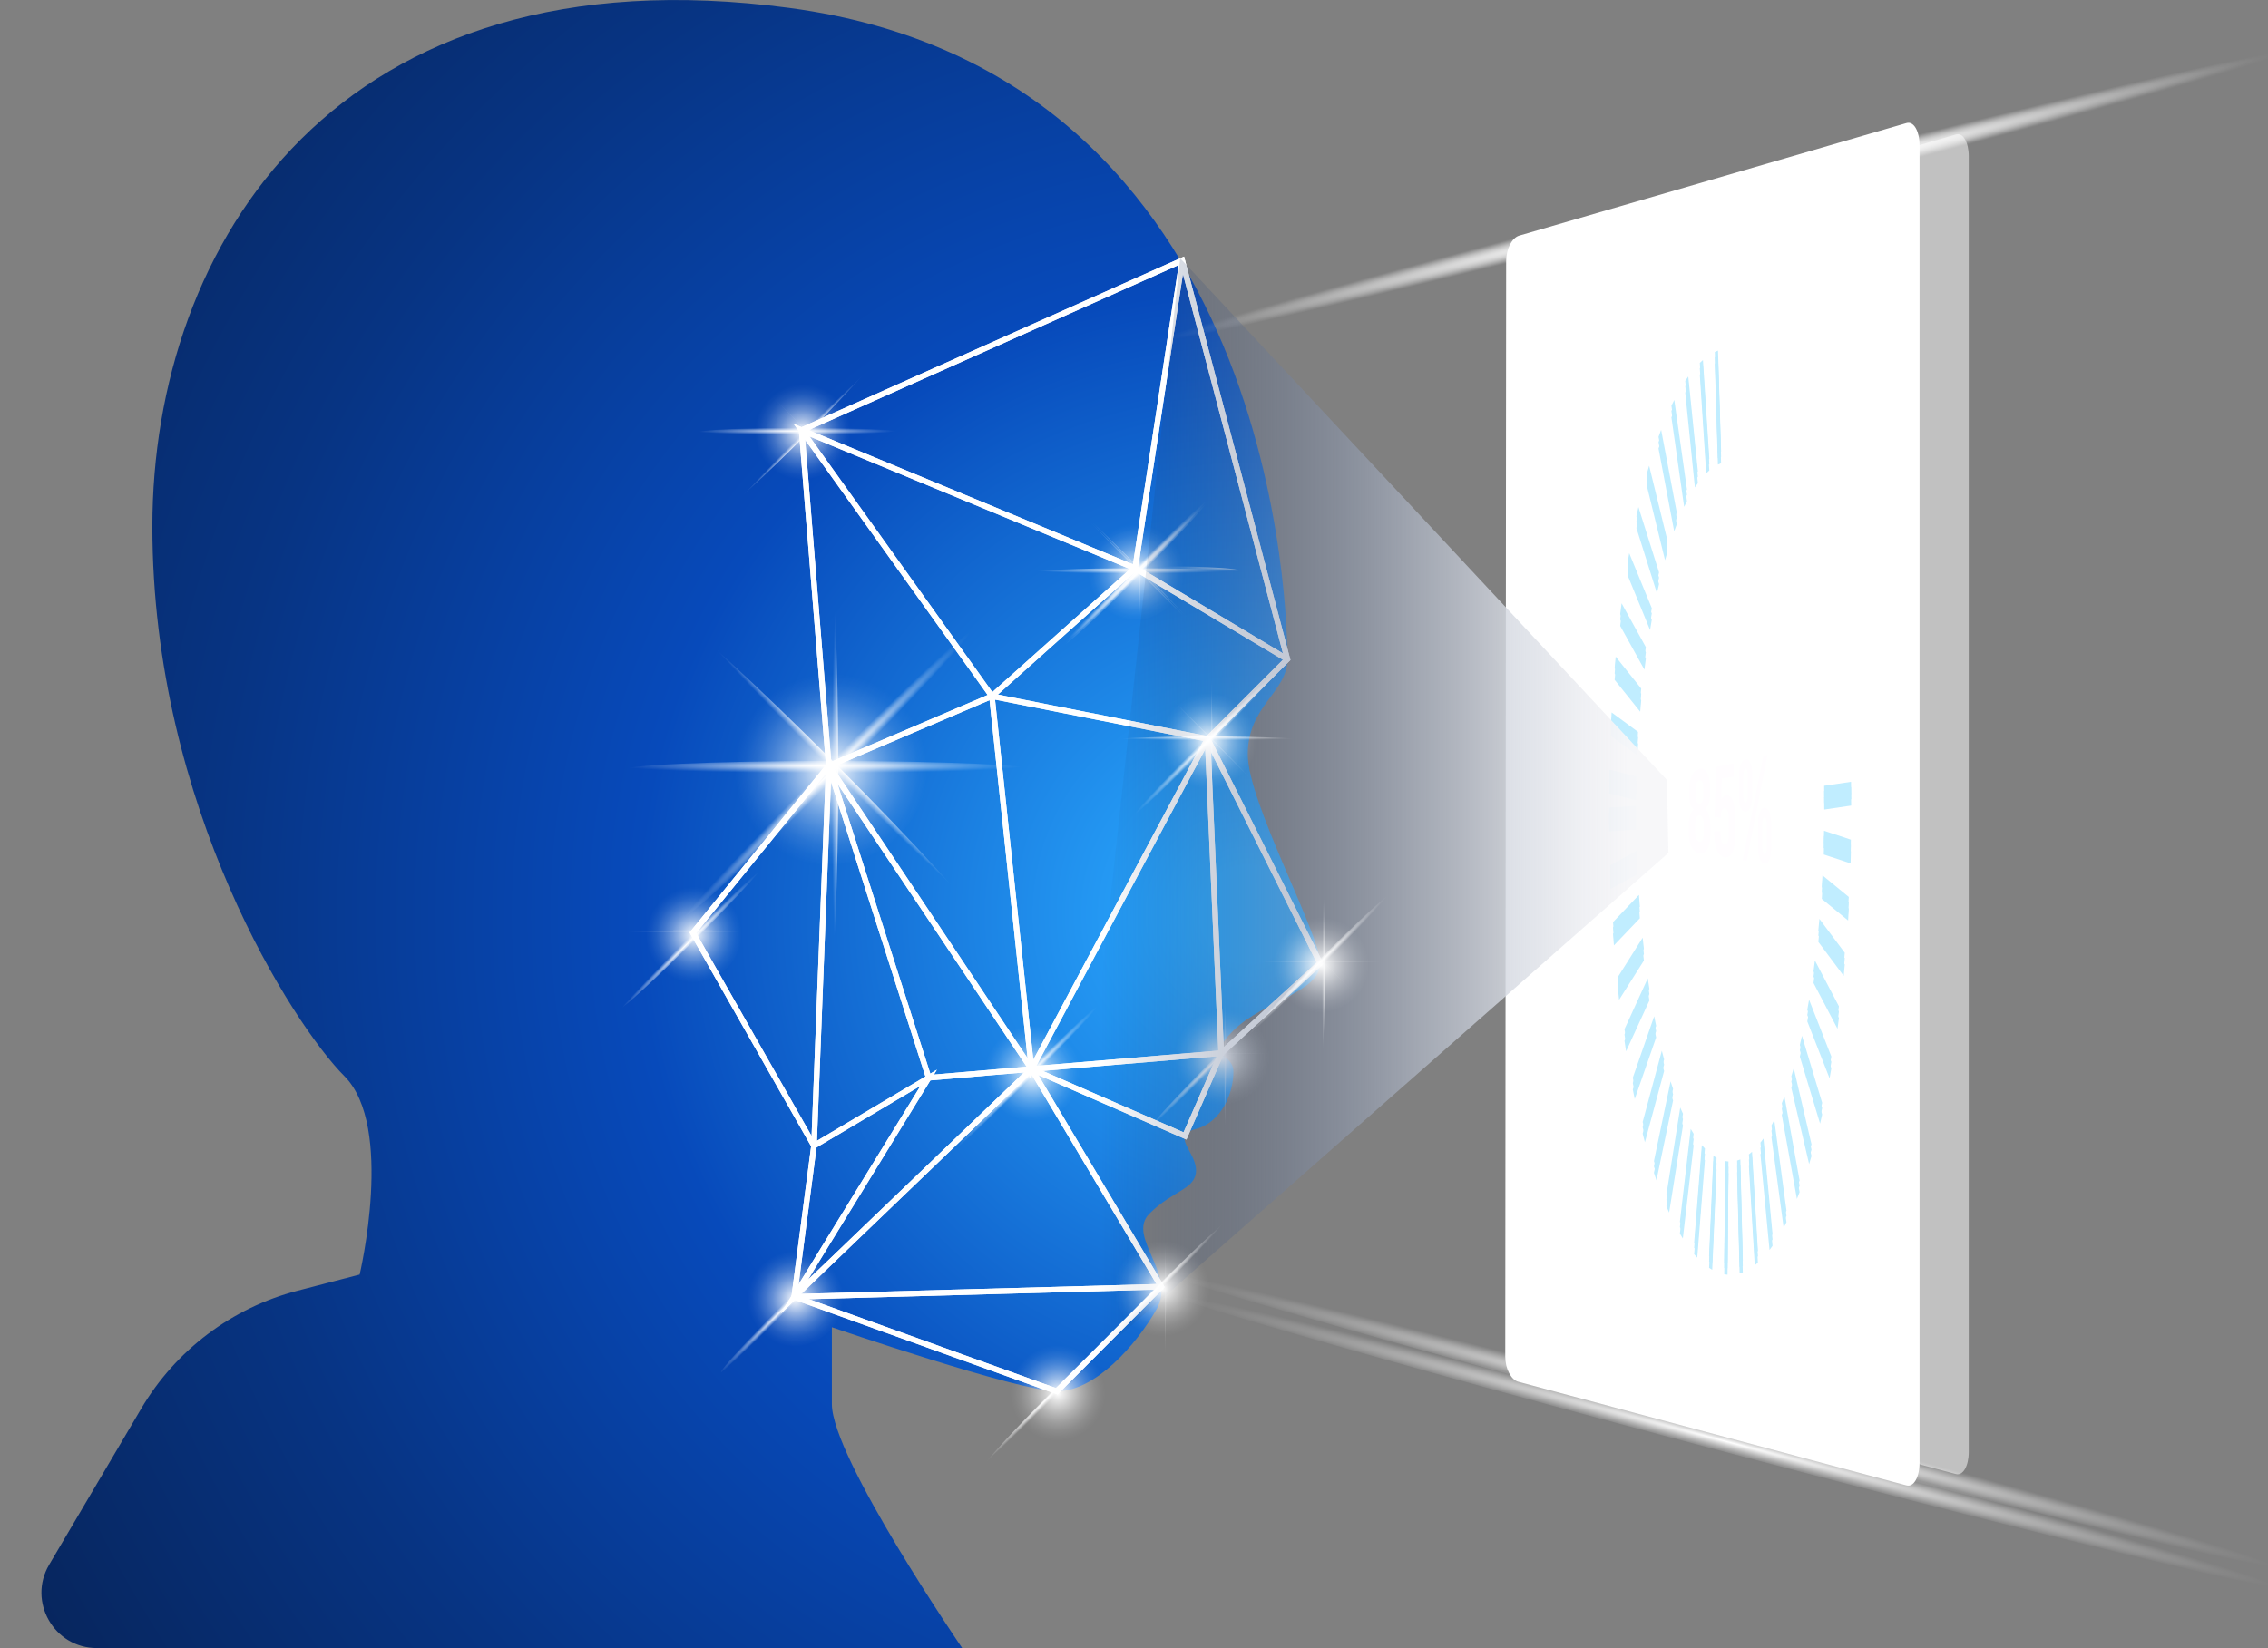 <svg width="410" height="298" viewBox="0 0 410 298" fill="none" xmlns="http://www.w3.org/2000/svg">
<rect x="0" y="0" width="410" height="298" fill="#808080" stroke="none"/>
<path style="mix-blend-mode:multiply" d="M173.947 298.001C173.947 298.001 150.383 263.598 150.383 253.873V239.989C150.383 239.989 184.116 251.567 191.049 251.567C197.982 251.567 205.369 243.231 209.066 236.757C212.764 230.273 203.595 223.648 207.802 219.432C212.009 215.217 216.217 215.066 216.217 211.625C216.217 208.185 211.538 205.378 216.217 204.131C220.886 202.883 222.971 197.571 222.971 193.829C222.971 190.086 217.622 191.693 222.971 186.334C228.319 180.975 238.649 179.463 238.649 174.16C238.649 168.858 225.565 145.126 225.565 136.384C225.565 127.641 232.734 125.146 232.734 119.211C232.734 113.275 231.923 13.365 142.733 1.438C60.806 -9.526 27.545 44.432 27.545 95.223C27.545 146.014 53.165 185.483 62.259 194.585C71.352 203.696 65.013 230.462 65.013 230.462L53.788 233.382C41.921 236.464 31.761 244.129 25.526 254.705L8.89 282.922C4.96 289.589 9.766 298.001 17.504 298.001H173.947Z" fill="url(#paint0_radial_180_285)"/>
<g style="mix-blend-mode:overlay">
<path d="M213.717 47.086L144.912 77.784L149.826 138.462L125.253 168.668L147.147 207.173L143.572 234.487L191.04 251.566L209.925 232.654L186.474 193.298L220.763 190.425L218.301 133.613L232.725 119.2L213.717 47.086Z" stroke="white" stroke-miterlimit="10"/>
</g>
<g style="mix-blend-mode:overlay">
<path d="M149.826 138.462L147.147 207.173L167.891 194.877L143.572 234.487L186.474 193.298L149.826 138.462ZM149.826 138.462L179.314 125.882L144.912 77.784L205.208 102.745L213.717 47.086" stroke="white" stroke-miterlimit="10"/>
</g>
<g style="mix-blend-mode:overlay">
<path d="M232.725 119.2L205.208 102.745L179.314 125.882L218.301 133.613L186.474 193.298L179.314 125.882" stroke="white" stroke-miterlimit="10"/>
</g>
<g style="mix-blend-mode:overlay">
<path d="M209.925 232.654L143.572 234.487" stroke="white" stroke-miterlimit="10"/>
</g>
<g style="mix-blend-mode:overlay">
<path d="M167.891 194.877L149.826 138.462" stroke="white" stroke-miterlimit="10"/>
</g>
<g style="mix-blend-mode:overlay">
<path d="M218.301 133.613L238.639 174.15L220.763 190.425L214.217 205.396L186.474 193.298L167.891 194.877" stroke="white" stroke-miterlimit="10"/>
</g>
<g style="mix-blend-mode:overlay">
<path d="M213.717 47.086L144.912 77.784L149.826 138.462L125.253 168.668L147.147 207.173L143.572 234.487L191.04 251.566L209.925 232.654L186.474 193.298L220.763 190.425L218.301 133.613L232.725 119.2L213.717 47.086Z" stroke="white" stroke-miterlimit="10"/>
</g>
<g style="mix-blend-mode:overlay">
<path d="M149.826 138.462L147.147 207.173L167.891 194.877L143.572 234.487L186.474 193.298L149.826 138.462ZM149.826 138.462L179.314 125.882L144.912 77.784L205.208 102.745L213.717 47.086" stroke="white" stroke-miterlimit="10"/>
</g>
<g style="mix-blend-mode:overlay">
<path d="M232.725 119.2L205.208 102.745L179.314 125.882L218.301 133.613L186.474 193.298L179.314 125.882" stroke="white" stroke-miterlimit="10"/>
</g>
<g style="mix-blend-mode:overlay">
<path d="M209.925 232.654L143.572 234.487" stroke="white" stroke-miterlimit="10"/>
</g>
<g style="mix-blend-mode:overlay">
<path d="M167.891 194.877L149.826 138.462" stroke="white" stroke-miterlimit="10"/>
</g>
<g style="mix-blend-mode:overlay">
<path d="M218.301 133.613L238.639 174.15L220.763 190.425L214.217 205.396L186.474 193.298L167.891 194.877" stroke="white" stroke-miterlimit="10"/>
</g>
<path style="mix-blend-mode:overlay" d="M223.905 103.586C223.905 104.059 215.528 104.437 205.208 104.437C194.888 104.437 186.512 104.059 186.512 103.586C186.512 103.114 194.888 102.736 205.208 102.736C215.528 102.736 223.905 103.114 223.905 103.586Z" fill="url(#paint1_radial_180_285)"/>
<path style="mix-blend-mode:overlay" d="M218.433 116.837C218.103 117.168 211.915 111.507 204.614 104.191C197.313 96.876 191.662 90.676 191.992 90.345C192.322 90.014 198.511 95.676 205.812 102.991C213.113 110.306 218.764 116.506 218.433 116.837Z" fill="url(#paint2_radial_180_285)"/>
<path style="mix-blend-mode:overlay" d="M218.433 90.336C218.764 90.666 213.113 96.867 205.812 104.182C198.511 111.497 192.322 117.159 191.992 116.828C191.662 116.497 197.313 110.297 204.614 102.982C211.915 95.666 218.103 90.005 218.433 90.336Z" fill="url(#paint3_radial_180_285)"/>
<path style="mix-blend-mode:overlay" d="M205.208 122.319C205.677 122.319 206.057 113.932 206.057 103.586C206.057 93.241 205.677 84.854 205.208 84.854C204.739 84.854 204.359 93.241 204.359 103.586C204.359 113.932 204.739 122.319 205.208 122.319Z" fill="url(#paint4_radial_180_285)"/>
<path style="mix-blend-mode:overlay" d="M205.208 112.083C210.121 112.083 214.104 108.093 214.104 103.171C214.104 98.248 210.121 94.258 205.208 94.258C200.295 94.258 196.313 98.248 196.313 103.171C196.313 108.093 200.295 112.083 205.208 112.083Z" fill="url(#paint5_radial_180_285)"/>
<path style="mix-blend-mode:overlay" d="M220.763 192.117C231.089 192.117 239.46 191.736 239.46 191.266C239.46 190.797 231.089 190.416 220.763 190.416C210.438 190.416 202.067 190.797 202.067 191.266C202.067 191.736 210.438 192.117 220.763 192.117Z" fill="url(#paint6_radial_180_285)"/>
<path style="mix-blend-mode:overlay" d="M233.989 204.517C233.658 204.848 227.47 199.187 220.169 191.871C212.868 184.556 207.217 178.356 207.548 178.025C207.878 177.694 214.066 183.356 221.367 190.671C228.668 197.986 234.319 204.186 233.989 204.517Z" fill="url(#paint7_radial_180_285)"/>
<path style="mix-blend-mode:overlay" d="M233.989 178.016C234.319 178.346 228.668 184.546 221.367 191.862C214.066 199.177 207.878 204.838 207.548 204.508C207.217 204.177 212.868 197.977 220.169 190.661C227.47 183.346 233.658 177.685 233.989 178.016Z" fill="url(#paint8_radial_180_285)"/>
<path style="mix-blend-mode:overlay" d="M220.763 209.999C220.292 209.999 219.914 201.606 219.914 191.266C219.914 180.927 220.292 172.534 220.763 172.534C221.235 172.534 221.612 180.927 221.612 191.266C221.612 201.606 221.235 209.999 220.763 209.999Z" fill="url(#paint9_radial_180_285)"/>
<path style="mix-blend-mode:overlay" d="M222.82 199.498C227.6 198.363 230.556 193.559 229.423 188.77C228.289 183.98 223.495 181.018 218.715 182.154C213.935 183.29 210.978 188.093 212.112 192.883C213.245 197.672 218.039 200.634 222.82 199.498Z" fill="url(#paint10_radial_180_285)"/>
<path style="mix-blend-mode:overlay" d="M143.572 235.754C153.898 235.754 162.269 235.373 162.269 234.903C162.269 234.433 153.898 234.052 143.572 234.052C133.246 234.052 124.876 234.433 124.876 234.903C124.876 235.373 133.246 235.754 143.572 235.754Z" fill="url(#paint11_radial_180_285)"/>
<path style="mix-blend-mode:overlay" d="M156.797 248.154C156.467 248.485 150.279 242.823 142.978 235.508C135.677 228.193 130.026 221.993 130.356 221.652C130.686 221.322 136.875 226.983 144.176 234.298C151.477 241.614 157.127 247.814 156.797 248.144V248.154Z" fill="url(#paint12_radial_180_285)"/>
<path style="mix-blend-mode:overlay" d="M156.797 221.662C157.127 221.993 151.477 228.193 144.176 235.517C136.875 242.842 130.686 248.494 130.356 248.163C130.026 247.833 135.677 241.632 142.978 234.317C150.279 227.002 156.467 221.34 156.797 221.671V221.662Z" fill="url(#paint13_radial_180_285)"/>
<path style="mix-blend-mode:overlay" d="M143.572 253.636C144.041 253.636 144.421 245.249 144.421 234.903C144.421 224.557 144.041 216.171 143.572 216.171C143.103 216.171 142.723 224.557 142.723 234.903C142.723 245.249 143.103 253.636 143.572 253.636Z" fill="url(#paint14_radial_180_285)"/>
<path style="mix-blend-mode:overlay" d="M151.782 237.929C153.673 233.386 151.53 228.167 146.996 226.273C142.462 224.378 137.253 226.525 135.362 231.068C133.471 235.611 135.613 240.829 140.148 242.724C144.682 244.619 149.891 242.472 151.782 237.929Z" fill="url(#paint15_radial_180_285)"/>
<path style="mix-blend-mode:overlay" d="M144.912 79.051C155.237 79.051 163.608 78.67 163.608 78.2C163.608 77.73 155.237 77.35 144.912 77.35C134.586 77.35 126.215 77.73 126.215 78.2C126.215 78.67 134.586 79.051 144.912 79.051Z" fill="url(#paint16_radial_180_285)"/>
<path style="mix-blend-mode:overlay" d="M158.137 91.451C157.807 91.782 151.619 86.12 144.317 78.805C137.016 71.49 131.366 65.29 131.696 64.959C132.026 64.628 138.214 70.289 145.515 77.605C152.817 84.92 158.467 91.12 158.137 91.451Z" fill="url(#paint17_radial_180_285)"/>
<path style="mix-blend-mode:overlay" d="M158.137 64.95C158.467 65.28 152.817 71.48 145.515 78.796C138.214 86.111 132.026 91.772 131.696 91.442C131.366 91.111 137.016 84.911 144.317 77.595C151.619 70.28 157.807 64.619 158.137 64.95Z" fill="url(#paint18_radial_180_285)"/>
<path style="mix-blend-mode:overlay" d="M144.912 96.942C144.44 96.942 144.063 88.549 144.063 78.21C144.063 67.87 144.44 59.477 144.912 59.477C145.383 59.477 145.761 67.87 145.761 78.21C145.761 88.549 145.383 96.942 144.912 96.942Z" fill="url(#paint19_radial_180_285)"/>
<path style="mix-blend-mode:overlay" d="M151.202 84.086C154.676 80.605 154.676 74.962 151.202 71.481C147.728 68.001 142.096 68.001 138.622 71.481C135.148 74.962 135.148 80.605 138.622 84.086C142.096 87.566 147.728 87.566 151.202 84.086Z" fill="url(#paint20_radial_180_285)"/>
<path style="mix-blend-mode:overlay" d="M143.949 169.093C143.949 169.566 135.573 169.944 125.253 169.944C114.933 169.944 106.557 169.566 106.557 169.093C106.557 168.621 114.933 168.243 125.253 168.243C135.573 168.243 143.949 168.621 143.949 169.093Z" fill="url(#paint21_radial_180_285)"/>
<path style="mix-blend-mode:overlay" d="M138.469 182.344C138.139 182.675 131.95 177.014 124.649 169.698C117.348 162.383 111.698 156.183 112.028 155.852C112.358 155.521 118.546 161.183 125.847 168.498C133.148 175.813 138.799 182.013 138.469 182.344Z" fill="url(#paint22_radial_180_285)"/>
<path style="mix-blend-mode:overlay" d="M138.469 155.843C138.799 156.174 133.148 162.374 125.847 169.689C118.546 177.004 112.358 182.666 112.028 182.335C111.698 182.004 117.348 175.804 124.649 168.489C131.95 161.173 138.139 155.512 138.469 155.843Z" fill="url(#paint23_radial_180_285)"/>
<path style="mix-blend-mode:overlay" d="M125.253 187.826C124.781 187.826 124.404 179.433 124.404 169.093C124.404 158.754 124.781 150.361 125.253 150.361C125.725 150.361 126.102 158.754 126.102 169.093C126.102 179.433 125.725 187.826 125.253 187.826Z" fill="url(#paint24_radial_180_285)"/>
<path style="mix-blend-mode:overlay" d="M125.253 177.581C130.166 177.581 134.148 173.591 134.148 168.668C134.148 163.746 130.166 159.756 125.253 159.756C120.34 159.756 116.358 163.746 116.358 168.668C116.358 173.591 120.34 177.581 125.253 177.581Z" fill="url(#paint25_radial_180_285)"/>
<path style="mix-blend-mode:overlay" d="M223.905 103.161C223.905 103.634 215.528 104.012 205.208 104.012C194.888 104.012 186.512 103.634 186.512 103.161C186.512 102.689 194.888 102.31 205.208 102.31C215.528 102.31 223.905 102.689 223.905 103.161Z" fill="url(#paint26_radial_180_285)"/>
<path style="mix-blend-mode:overlay" d="M218.433 116.412C218.103 116.743 211.915 111.081 204.614 103.766C197.313 96.451 191.662 90.251 191.992 89.92C192.322 89.589 198.511 95.25 205.812 102.566C213.113 109.881 218.764 116.081 218.433 116.412Z" fill="url(#paint27_radial_180_285)"/>
<path style="mix-blend-mode:overlay" d="M218.433 89.91C218.764 90.241 213.113 96.441 205.812 103.757C198.511 111.072 192.322 116.733 191.992 116.402C191.662 116.072 197.313 109.872 204.614 102.556C211.915 95.241 218.103 89.579 218.433 89.91Z" fill="url(#paint28_radial_180_285)"/>
<path style="mix-blend-mode:overlay" d="M205.208 121.894C205.677 121.894 206.057 113.507 206.057 103.161C206.057 92.815 205.677 84.429 205.208 84.429C204.739 84.429 204.359 92.815 204.359 103.161C204.359 113.507 204.739 121.894 205.208 121.894Z" fill="url(#paint29_radial_180_285)"/>
<path style="mix-blend-mode:overlay" d="M205.208 111.658C210.121 111.658 214.104 107.668 214.104 102.745C214.104 97.823 210.121 93.833 205.208 93.833C200.295 93.833 196.313 97.823 196.313 102.745C196.313 107.668 200.295 111.658 205.208 111.658Z" fill="url(#paint30_radial_180_285)"/>
<path style="mix-blend-mode:overlay" d="M149.826 141.014C170.572 141.014 187.389 140.248 187.389 139.303C187.389 138.358 170.572 137.592 149.826 137.592C129.081 137.592 112.264 138.358 112.264 139.303C112.264 140.248 129.081 141.014 149.826 141.014Z" fill="url(#paint31_radial_180_285)"/>
<path style="mix-blend-mode:overlay" d="M176.381 165.918C175.711 166.589 163.287 155.209 148.619 140.522C133.95 125.825 122.602 113.369 123.272 112.707C123.942 112.045 136.365 123.415 151.034 138.103C165.702 152.799 177.05 165.256 176.381 165.918Z" fill="url(#paint32_radial_180_285)"/>
<path style="mix-blend-mode:overlay" d="M176.381 112.697C177.05 113.369 165.693 125.816 151.034 140.513C136.365 155.21 123.932 166.579 123.272 165.908C122.612 165.237 133.96 152.79 148.619 138.093C163.287 123.396 175.72 112.026 176.381 112.697Z" fill="url(#paint33_radial_180_285)"/>
<path style="mix-blend-mode:overlay" d="M149.826 176.938C150.769 176.938 151.534 160.088 151.534 139.303C151.534 118.518 150.769 101.668 149.826 101.668C148.883 101.668 148.119 118.518 148.119 139.303C148.119 160.088 148.883 176.938 149.826 176.938Z" fill="url(#paint34_radial_180_285)"/>
<path style="mix-blend-mode:overlay" d="M149.826 156.353C159.688 156.353 167.683 148.343 167.683 138.462C167.683 128.581 159.688 120.57 149.826 120.57C139.964 120.57 131.969 128.581 131.969 138.462C131.969 148.343 139.964 156.353 149.826 156.353Z" fill="url(#paint35_radial_180_285)"/>
<path style="mix-blend-mode:overlay" d="M186.474 194.99C196.8 194.99 205.17 194.609 205.17 194.139C205.17 193.67 196.8 193.289 186.474 193.289C176.148 193.289 167.778 193.67 167.778 194.139C167.778 194.609 176.148 194.99 186.474 194.99Z" fill="url(#paint36_radial_180_285)"/>
<path style="mix-blend-mode:overlay" d="M199.69 207.39C199.36 207.721 193.171 202.06 185.87 194.744C178.569 187.429 172.919 181.229 173.249 180.898C173.579 180.567 179.767 186.229 187.068 193.544C194.37 200.859 200.02 207.059 199.69 207.39Z" fill="url(#paint37_radial_180_285)"/>
<path style="mix-blend-mode:overlay" d="M199.69 180.889C200.02 181.22 194.37 187.42 187.068 194.735C179.767 202.05 173.579 207.712 173.249 207.381C172.919 207.05 178.569 200.85 185.87 193.535C193.171 186.219 199.36 180.558 199.69 180.889Z" fill="url(#paint38_radial_180_285)"/>
<path style="mix-blend-mode:overlay" d="M186.474 212.872C186.002 212.872 185.625 204.479 185.625 194.139C185.625 183.8 186.002 175.407 186.474 175.407C186.946 175.407 187.323 183.8 187.323 194.139C187.323 204.479 186.946 212.872 186.474 212.872Z" fill="url(#paint39_radial_180_285)"/>
<path style="mix-blend-mode:overlay" d="M188.535 202.385C193.315 201.25 196.271 196.446 195.138 191.657C194.004 186.867 189.21 183.905 184.43 185.041C179.65 186.177 176.693 190.98 177.827 195.77C178.96 200.559 183.754 203.521 188.535 202.385Z" fill="url(#paint40_radial_180_285)"/>
<g style="mix-blend-mode:overlay">
<path d="M344.658 268.587L274.466 249.846C273.164 249.496 272.117 247.464 272.117 245.299L272.278 47.209C272.278 45.045 273.334 42.985 274.627 42.606L344.658 22.248C345.95 21.87 347.007 23.675 347.007 26.284V264.505C347.007 267.104 345.95 268.937 344.658 268.587Z" fill="white"/>
</g>
<g style="mix-blend-mode:overlay" opacity="0.51">
<path d="M353.591 266.537L284.578 248.107C283.305 247.766 282.267 245.763 282.267 243.636L282.418 48.854C282.418 46.727 283.456 44.695 284.729 44.327L353.601 24.309C354.874 23.94 355.902 25.717 355.902 28.269V262.52C355.902 265.081 354.865 266.877 353.591 266.537Z" fill="white"/>
</g>
<g style="mix-blend-mode:overlay">
<path d="M295.747 146.666L295.757 148.858L290.889 149.17L290.88 146.987L295.747 146.666Z" fill="#C0EDFF"/>
<path d="M295.879 154.784L295.964 156.949L291.153 159.585L291.068 157.421L295.879 154.784Z" fill="#C0EDFF"/>
<path d="M296.285 162.771L296.445 164.888L291.757 169.793L291.597 167.685L296.285 162.771Z" fill="#C0EDFF"/>
<path d="M296.955 170.502L297.181 172.524L292.691 179.632L292.474 177.609L296.955 170.502Z" fill="#C0EDFF"/>
<path d="M297.879 177.855L298.172 179.755L293.955 188.932L293.672 187.042L297.879 177.855Z" fill="#C0EDFF"/>
<path d="M299.039 184.707L299.388 186.446L295.521 197.57L295.172 195.822L299.039 184.707Z" fill="#C0EDFF"/>
<path d="M300.417 190.945L300.832 192.504L297.36 205.387L296.955 203.827L300.417 190.945Z" fill="#C0EDFF"/>
<path d="M302.001 196.483L302.454 197.835L299.445 212.267L298.992 210.906L302.001 196.483Z" fill="#C0EDFF"/>
<path d="M303.747 201.219L304.246 202.343L301.737 218.099L301.247 216.964L303.747 201.219Z" fill="#C0EDFF"/>
<path d="M305.643 205.084L306.171 205.963L304.218 222.786L303.681 221.898L305.643 205.084Z" fill="#C0EDFF"/>
<path d="M307.652 208.014L308.208 208.628L306.822 226.255L306.265 225.631L307.652 208.014Z" fill="#C0EDFF"/>
<path d="M309.746 209.961L310.312 210.311L309.529 228.448L308.963 228.098L309.746 209.961Z" fill="#C0EDFF"/>
<path d="M311.878 210.897L312.463 210.972L312.293 229.336L311.708 229.261L311.878 210.897Z" fill="#C0EDFF"/>
<path d="M314.029 210.802L314.613 210.604L315.057 228.901L314.481 229.109L314.029 210.802Z" fill="#C0EDFF"/>
<path d="M316.161 209.687L316.727 209.214L317.783 227.153L317.217 227.635L316.161 209.687Z" fill="#C0EDFF"/>
<path d="M318.245 207.56L318.792 206.823L320.434 224.119L319.887 224.856L318.245 207.56Z" fill="#C0EDFF"/>
<path d="M320.236 204.46L320.745 203.468L322.952 219.847L322.443 220.839L320.236 204.46Z" fill="#C0EDFF"/>
<path d="M322.103 200.444L322.584 199.205L325.32 214.403L324.839 215.632L322.103 200.444Z" fill="#C0EDFF"/>
<path d="M323.83 195.557L324.264 194.111L327.48 207.872L327.046 209.328L323.83 195.557Z" fill="#C0EDFF"/>
<path d="M325.367 189.896L325.754 188.242L329.405 200.368L329.027 202.012L325.367 189.896Z" fill="#C0EDFF"/>
<path d="M326.716 183.535L327.037 181.72L331.065 192.003L330.744 193.818L326.716 183.535Z" fill="#C0EDFF"/>
<path d="M327.839 176.588L328.093 174.632L332.433 182.911L332.178 184.858L327.839 176.588Z" fill="#C0EDFF"/>
<path d="M328.716 169.16L328.905 167.099L333.489 173.233L333.3 175.303L328.716 169.16Z" fill="#C0EDFF"/>
<path d="M329.339 161.381L329.461 159.236L334.216 163.139L334.093 165.275L329.339 161.381Z" fill="#C0EDFF"/>
<path d="M329.697 153.357L329.744 151.174L334.593 152.781L334.546 154.964L329.697 153.357Z" fill="#C0EDFF"/>
<path d="M329.782 145.229L329.763 143.036L334.621 142.318L334.65 144.511L329.782 145.229Z" fill="#C0EDFF"/>
<path d="M311.133 82.614L310.557 82.86L310.001 64.6L310.576 64.354L311.133 82.614Z" fill="#C0EDFF"/>
<path d="M309.001 83.909L308.444 84.429L307.284 66.575L307.85 66.055L309.001 83.909Z" fill="#C0EDFF"/>
<path d="M306.935 86.196L306.397 86.981L304.662 69.826L305.199 69.042L306.935 86.196Z" fill="#C0EDFF"/>
<path d="M304.963 89.466L304.454 90.496L302.152 74.306L302.671 73.276L304.963 89.466Z" fill="#C0EDFF"/>
<path d="M303.124 93.634L302.652 94.91L299.822 79.949L300.294 78.673L303.124 93.634Z" fill="#C0EDFF"/>
<path d="M301.426 98.662L301.001 100.146L297.7 86.65L298.124 85.166L301.426 98.662Z" fill="#C0EDFF"/>
<path d="M299.917 104.456L299.539 106.129L295.823 94.315L296.191 92.642L299.917 104.456Z" fill="#C0EDFF"/>
<path d="M298.605 110.921L298.294 112.764L294.21 102.821L294.521 100.978L298.605 110.921Z" fill="#C0EDFF"/>
<path d="M297.53 117.962L297.275 119.937L292.889 112.017L293.144 110.042L297.53 117.962Z" fill="#C0EDFF"/>
<path d="M296.691 125.457L296.511 127.536L291.889 121.78L292.078 119.701L296.691 125.457Z" fill="#C0EDFF"/>
<path d="M296.115 133.292L296.002 135.437L291.229 131.931L291.342 129.776L296.115 133.292Z" fill="#C0EDFF"/>
<path d="M295.804 141.335L295.766 143.528L290.908 142.318L290.946 140.135L295.804 141.335Z" fill="#C0EDFF"/>
</g>
<g style="mix-blend-mode:overlay">
<path d="M295.747 147.819L295.757 150.011L290.889 150.323L290.88 148.14L295.747 147.819Z" fill="#C0EDFF"/>
<path d="M295.879 155.937L295.964 158.102L291.153 160.739L291.068 158.574L295.879 155.937Z" fill="#C0EDFF"/>
<path d="M296.285 163.933L296.445 166.041L291.757 170.946L291.597 168.838L296.285 163.933Z" fill="#C0EDFF"/>
<path d="M296.955 171.655L297.181 173.677L292.691 180.785L292.474 178.762L296.955 171.655Z" fill="#C0EDFF"/>
<path d="M297.879 179.008L298.172 180.908L293.955 190.094L293.672 188.195L297.879 179.008Z" fill="#C0EDFF"/>
<path d="M299.039 185.86L299.388 187.599L295.521 198.723L295.172 196.984L299.039 185.86Z" fill="#C0EDFF"/>
<path d="M300.417 192.098L300.832 193.667L297.36 206.54L296.955 204.98L300.417 192.098Z" fill="#C0EDFF"/>
<path d="M302.001 197.636L302.454 198.988L299.445 213.42L298.992 212.069L302.001 197.636Z" fill="#C0EDFF"/>
<path d="M303.747 202.372L304.246 203.496L301.737 219.252L301.247 218.117L303.747 202.372Z" fill="#C0EDFF"/>
<path d="M305.643 206.237L306.171 207.116L304.218 223.939L303.681 223.051L305.643 206.237Z" fill="#C0EDFF"/>
<path d="M307.652 209.167L308.208 209.791L306.822 227.408L306.265 226.784L307.652 209.167Z" fill="#C0EDFF"/>
<path d="M309.746 211.114L310.312 211.464L309.529 229.601L308.963 229.251L309.746 211.114Z" fill="#C0EDFF"/>
<path d="M311.878 212.05L312.463 212.125L312.293 230.489L311.708 230.414L311.878 212.05Z" fill="#C0EDFF"/>
<path d="M314.029 211.955L314.613 211.757L315.057 230.064L314.481 230.262L314.029 211.955Z" fill="#C0EDFF"/>
<path d="M316.161 210.84L316.727 210.367L317.783 228.315L317.217 228.788L316.161 210.84Z" fill="#C0EDFF"/>
<path d="M318.245 208.714L318.792 207.976L320.434 225.272L319.887 226.019L318.245 208.714Z" fill="#C0EDFF"/>
<path d="M320.236 205.623L320.745 204.621L322.952 221L322.443 221.992L320.236 205.623Z" fill="#C0EDFF"/>
<path d="M322.103 201.597L322.584 200.368L325.32 215.556L324.839 216.785L322.103 201.597Z" fill="#C0EDFF"/>
<path d="M323.83 196.71L324.264 195.264L327.48 209.025L327.046 210.481L323.83 196.71Z" fill="#C0EDFF"/>
<path d="M325.367 191.049L325.754 189.404L329.405 201.521L329.027 203.166L325.367 191.049Z" fill="#C0EDFF"/>
<path d="M326.716 184.688L327.037 182.874L331.065 193.157L330.744 194.971L326.716 184.688Z" fill="#C0EDFF"/>
<path d="M327.839 177.741L328.093 175.785L332.433 184.064L332.178 186.021L327.839 177.741Z" fill="#C0EDFF"/>
<path d="M328.716 170.313L328.905 168.252L333.489 174.396L333.3 176.456L328.716 170.313Z" fill="#C0EDFF"/>
<path d="M329.339 162.534L329.461 160.389L334.216 164.292L334.093 166.438L329.339 162.534Z" fill="#C0EDFF"/>
<path d="M329.697 154.51L329.744 152.327L334.593 153.934L334.546 156.117L329.697 154.51Z" fill="#C0EDFF"/>
<path d="M329.782 146.382L329.763 144.199L334.621 143.48L334.65 145.664L329.782 146.382Z" fill="#C0EDFF"/>
<path d="M311.133 83.767L310.557 84.013L310.001 65.753L310.576 65.507L311.133 83.767Z" fill="#C0EDFF"/>
<path d="M309.001 85.062L308.444 85.582L307.284 67.728L307.85 67.208L309.001 85.062Z" fill="#C0EDFF"/>
<path d="M306.935 87.359L306.397 88.143L304.652 70.979L305.199 70.195L306.935 87.359Z" fill="#C0EDFF"/>
<path d="M304.963 90.619L304.454 91.649L302.152 75.459L302.671 74.429L304.963 90.619Z" fill="#C0EDFF"/>
<path d="M303.124 94.797L302.652 96.063L299.822 81.102L300.294 79.826L303.124 94.797Z" fill="#C0EDFF"/>
<path d="M301.426 99.815L301.001 101.299L297.7 87.803L298.124 86.319L301.426 99.815Z" fill="#C0EDFF"/>
<path d="M299.917 105.609L299.539 107.282L295.823 95.468L296.191 93.795L299.917 105.609Z" fill="#C0EDFF"/>
<path d="M298.605 112.074L298.294 113.917L294.21 103.974L294.521 102.131L298.605 112.074Z" fill="#C0EDFF"/>
<path d="M297.53 119.115L297.275 121.09L292.889 113.17L293.144 111.195L297.53 119.115Z" fill="#C0EDFF"/>
<path d="M296.691 126.61L296.511 128.689L291.889 122.933L292.078 120.854L296.691 126.61Z" fill="#C0EDFF"/>
<path d="M296.115 134.445L296.002 136.59L291.229 133.084L291.342 130.938L296.115 134.445Z" fill="#C0EDFF"/>
<path d="M295.804 142.497L295.766 144.681L290.908 143.471L290.946 141.288L295.804 142.497Z" fill="#C0EDFF"/>
</g>
<g style="mix-blend-mode:overlay">
<path d="M295.747 145.711L295.757 147.904L290.889 148.216L290.88 146.032L295.747 145.711Z" fill="#C0EDFF"/>
<path d="M295.879 153.83L295.964 155.994L291.153 158.631L291.068 156.467L295.879 153.83Z" fill="#C0EDFF"/>
<path d="M296.285 161.816L296.445 163.924L291.757 168.838L291.597 166.731L296.285 161.816Z" fill="#C0EDFF"/>
<path d="M296.955 169.547L297.181 171.57L292.691 178.668L292.474 176.655L296.955 169.547Z" fill="#C0EDFF"/>
<path d="M297.879 176.9L298.172 178.791L293.955 187.977L293.672 186.087L297.879 176.9Z" fill="#C0EDFF"/>
<path d="M299.039 183.752L299.388 185.491L295.521 196.616L295.172 194.867L299.039 183.752Z" fill="#C0EDFF"/>
<path d="M300.417 189.99L300.832 191.55L297.36 204.432L296.955 202.872L300.417 189.99Z" fill="#C0EDFF"/>
<path d="M302.001 195.529L302.454 196.88L299.445 211.313L298.992 209.952L302.001 195.529Z" fill="#C0EDFF"/>
<path d="M303.747 200.264L304.246 201.389L301.737 217.144L301.247 216.01L303.747 200.264Z" fill="#C0EDFF"/>
<path d="M305.643 204.13L306.171 205.008L304.218 221.822L303.681 220.943L305.643 204.13Z" fill="#C0EDFF"/>
<path d="M307.652 207.059L308.208 207.674L306.822 225.3L306.265 224.677L307.652 207.059Z" fill="#C0EDFF"/>
<path d="M309.746 209.006L310.312 209.356L309.529 227.493L308.963 227.143L309.746 209.006Z" fill="#C0EDFF"/>
<path d="M311.878 209.942L312.463 210.018L312.293 228.382L311.708 228.306L311.878 209.942Z" fill="#C0EDFF"/>
<path d="M314.029 209.848L314.613 209.649L315.057 227.947L314.481 228.145L314.029 209.848Z" fill="#C0EDFF"/>
<path d="M316.161 208.732L316.727 208.26L317.783 226.198L317.217 226.671L316.161 208.732Z" fill="#C0EDFF"/>
<path d="M318.245 206.606L318.792 205.869L320.434 223.165L319.887 223.902L318.245 206.606Z" fill="#C0EDFF"/>
<path d="M320.236 203.506L320.745 202.513L322.952 218.893L322.443 219.885L320.236 203.506Z" fill="#C0EDFF"/>
<path d="M322.103 199.489L322.584 198.251L325.32 213.448L324.839 214.677L322.103 199.489Z" fill="#C0EDFF"/>
<path d="M323.83 194.603L324.264 193.147L327.48 206.918L327.046 208.364L323.83 194.603Z" fill="#C0EDFF"/>
<path d="M325.367 188.941L325.754 187.287L329.405 199.413L329.027 201.058L325.367 188.941Z" fill="#C0EDFF"/>
<path d="M326.716 182.581L327.037 180.766L331.065 191.039L330.744 192.854L326.716 182.581Z" fill="#C0EDFF"/>
<path d="M327.839 175.634L328.093 173.677L332.433 181.957L332.178 183.904L327.839 175.634Z" fill="#C0EDFF"/>
<path d="M328.716 168.205L328.905 166.145L333.489 172.279L333.301 174.348L328.716 168.205Z" fill="#C0EDFF"/>
<path d="M329.339 160.417L329.461 158.281L334.216 162.185L334.093 164.321L329.339 160.417Z" fill="#C0EDFF"/>
<path d="M329.697 152.402L329.744 150.219L334.593 151.826L334.546 154.009L329.697 152.402Z" fill="#C0EDFF"/>
<path d="M329.782 144.274L329.763 142.082L334.621 141.363L334.65 143.556L329.782 144.274Z" fill="#C0EDFF"/>
<path d="M311.133 81.659L310.557 81.905L310.001 63.645L310.576 63.399L311.133 81.659Z" fill="#C0EDFF"/>
<path d="M309.001 82.945L308.444 83.465L307.284 65.621L307.85 65.101L309.001 82.945Z" fill="#C0EDFF"/>
<path d="M306.935 85.241L306.397 86.026L304.652 68.872L305.199 68.087L306.935 85.241Z" fill="#C0EDFF"/>
<path d="M304.963 88.502L304.454 89.542L302.152 73.352L302.671 72.322L304.963 88.502Z" fill="#C0EDFF"/>
<path d="M303.124 92.68L302.652 93.956L299.822 78.994L300.294 77.718L303.124 92.68Z" fill="#C0EDFF"/>
<path d="M301.426 97.708L301.002 99.192L297.7 85.695L298.124 84.211L301.426 97.708Z" fill="#C0EDFF"/>
<path d="M299.917 103.501L299.539 105.174L295.823 93.36L296.191 91.687L299.917 103.501Z" fill="#C0EDFF"/>
<path d="M298.605 109.966L298.294 111.809L294.21 101.866L294.521 100.023L298.605 109.966Z" fill="#C0EDFF"/>
<path d="M297.53 117.007L297.275 118.983L292.889 111.062L293.144 109.087L297.53 117.007Z" fill="#C0EDFF"/>
<path d="M296.691 124.502L296.511 126.582L291.889 120.816L292.078 118.737L296.691 124.502Z" fill="#C0EDFF"/>
<path d="M296.115 132.337L296.002 134.483L291.229 130.976L291.342 128.821L296.115 132.337Z" fill="#C0EDFF"/>
<path d="M295.804 140.38L295.766 142.564L290.908 141.363L290.946 139.18L295.804 140.38Z" fill="#C0EDFF"/>
</g>
<g style="mix-blend-mode:overlay">
<path d="M309.133 142.441V143.329C309.133 144.794 308.85 145.777 308.284 146.259V146.306C308.897 146.798 309.199 147.923 309.199 149.605V150.777C309.199 153.168 308.473 154.472 307.237 154.274C306.001 154.075 305.275 152.667 305.275 150.484V149.416C305.275 147.885 305.577 146.845 306.19 146.363V146.325C305.614 145.919 305.341 145.04 305.341 143.698V142.885C305.341 140.702 306.048 139.265 307.237 139.019C308.425 138.774 309.133 140.05 309.133 142.441ZM306.463 149.113V150.427C306.463 151.505 306.756 152.147 307.237 152.195C307.718 152.242 308.01 151.656 308.01 150.531V149.17C308.01 148.045 307.718 147.422 307.237 147.422C306.756 147.422 306.463 148.027 306.463 149.104V149.113ZM306.529 142.762V143.821C306.529 144.823 306.784 145.371 307.237 145.342C307.69 145.314 307.944 144.728 307.944 143.688V142.592C307.944 141.562 307.69 141.014 307.237 141.089C306.784 141.165 306.529 141.76 306.529 142.762Z" fill="#FFFDFF"/>
<path d="M313.416 140.437L311.255 140.758L311.152 144.596H311.17C311.34 144.189 311.633 143.84 312.104 143.802C313.095 143.726 313.708 145.191 313.698 147.885V151.117C313.698 153.763 312.982 155.209 311.802 155.02C310.623 154.831 309.916 153.319 309.916 150.928V150.323L311.057 150.276V150.711C311.057 152.024 311.303 152.658 311.774 152.714C312.246 152.771 312.51 152.109 312.519 150.862V148.045C312.519 146.807 312.265 146.117 311.784 146.136C311.378 146.146 311.123 146.637 311.076 147.526V147.847L309.963 147.752L310.218 138.66L313.425 138.027V140.456L313.416 140.437Z" fill="#FFFDFF"/>
<path d="M316.755 139.946V143.896C316.755 145.664 316.283 146.76 315.547 146.77C314.812 146.779 314.349 145.749 314.349 144.057V140.286C314.349 138.604 314.821 137.469 315.557 137.318C316.293 137.167 316.755 138.169 316.755 139.936V139.946ZM315.029 155.531L318.774 136.676L319.519 136.524L315.764 155.644L315.029 155.521V155.531ZM315.161 140.182V144.01C315.161 144.766 315.293 145.134 315.547 145.125C315.802 145.116 315.944 144.719 315.944 143.953V140.059C315.944 139.294 315.811 138.934 315.557 138.972C315.302 139.01 315.161 139.416 315.161 140.173V140.182ZM320.188 149.095V153.31C320.179 155.2 319.717 156.287 318.981 156.164C318.245 156.041 317.783 154.86 317.792 153.055V149.019C317.792 147.214 318.264 146.089 319 146.07C319.736 146.051 320.198 147.204 320.188 149.085V149.095ZM318.594 149.047V153.14C318.594 153.943 318.717 154.368 318.981 154.406C319.245 154.444 319.377 154.047 319.377 153.225V149.066C319.377 148.244 319.255 147.838 318.99 147.838C318.726 147.838 318.594 148.234 318.594 149.047Z" fill="#FFFDFF"/>
</g>
<path style="mix-blend-mode:overlay" d="M420.095 7.485C420.463 8.903 370.882 22.929 309.369 38.816C247.855 54.704 197.69 66.443 197.322 65.025C196.954 63.607 246.535 49.582 308.048 33.694C369.561 17.806 419.727 6.068 420.095 7.485Z" fill="url(#paint41_radial_180_285)"/>
<path style="mix-blend-mode:overlay" d="M424 6.578C424.368 7.996 374.787 22.022 313.274 37.909C251.761 53.797 201.595 65.535 201.227 64.118C200.859 62.7 250.44 48.674 311.953 32.787C373.467 16.899 423.632 5.16 424 6.578Z" fill="url(#paint42_radial_180_285)"/>
<path style="mix-blend-mode:overlay" d="M423.83 285.855C423.462 287.263 373.363 275.251 311.934 259.004C250.506 242.767 201.01 228.448 201.388 227.04C201.756 225.631 251.855 237.644 313.283 253.891C374.712 270.128 424.207 284.447 423.83 285.855Z" fill="url(#paint43_radial_180_285)"/>
<path style="mix-blend-mode:overlay" d="M423.83 289.418C423.462 290.826 373.363 278.814 311.934 262.567C250.506 246.33 201.01 232.011 201.388 230.603C201.756 229.194 251.855 241.207 313.283 257.454C374.712 273.691 424.207 288.01 423.83 289.418Z" fill="url(#paint44_radial_180_285)"/>
<path style="mix-blend-mode:overlay" d="M213.349 46.699L301.341 141.033L301.605 154.227L191.04 251.566L213.349 46.699Z" fill="url(#paint45_linear_180_285)"/>
<path style="mix-blend-mode:overlay" d="M238.639 175.416C248.965 175.416 257.336 175.036 257.336 174.566C257.336 174.096 248.965 173.715 238.639 173.715C228.313 173.715 219.943 174.096 219.943 174.566C219.943 175.036 228.313 175.416 238.639 175.416Z" fill="url(#paint46_radial_180_285)"/>
<path style="mix-blend-mode:overlay" d="M251.864 187.817C251.534 188.147 245.346 182.486 238.045 175.171C230.744 167.855 225.093 161.655 225.423 161.325C225.753 160.994 231.942 166.655 239.243 173.97C246.544 181.286 252.195 187.486 251.864 187.817Z" fill="url(#paint47_radial_180_285)"/>
<path style="mix-blend-mode:overlay" d="M251.864 161.325C252.195 161.655 246.544 167.855 239.243 175.171C231.942 182.486 225.753 188.147 225.423 187.817C225.093 187.486 230.744 181.286 238.045 173.97C245.346 166.655 251.534 160.994 251.864 161.325Z" fill="url(#paint48_radial_180_285)"/>
<path style="mix-blend-mode:overlay" d="M238.639 193.308C238.167 193.308 237.79 184.915 237.79 174.575C237.79 164.236 238.167 155.843 238.639 155.843C239.111 155.843 239.488 164.236 239.488 174.575C239.488 184.915 239.111 193.308 238.639 193.308Z" fill="url(#paint49_radial_180_285)"/>
<path style="mix-blend-mode:overlay" d="M240.004 182.946C244.859 182.194 248.187 177.64 247.436 172.776C246.685 167.911 242.141 164.578 237.286 165.33C232.43 166.082 229.103 170.635 229.854 175.5C230.605 180.364 235.149 183.698 240.004 182.946Z" fill="url(#paint50_radial_180_285)"/>
<path style="mix-blend-mode:overlay" d="M218.301 134.88C228.627 134.88 236.998 134.499 236.998 134.029C236.998 133.559 228.627 133.178 218.301 133.178C207.976 133.178 199.605 133.559 199.605 134.029C199.605 134.499 207.976 134.88 218.301 134.88Z" fill="url(#paint51_radial_180_285)"/>
<path style="mix-blend-mode:overlay" d="M231.525 147.281C231.857 146.949 226.206 140.749 218.905 133.433C211.603 126.118 205.416 120.457 205.084 120.789C204.753 121.121 210.403 127.321 217.704 134.636C225.006 141.952 231.193 147.613 231.525 147.281Z" fill="url(#paint52_radial_180_285)"/>
<path style="mix-blend-mode:overlay" d="M218.905 134.636C226.206 127.321 231.857 121.121 231.525 120.789C231.193 120.457 225.006 126.118 217.704 133.433C210.403 140.749 204.753 146.949 205.084 147.281C205.416 147.613 211.603 141.952 218.905 134.636Z" fill="url(#paint53_radial_180_285)"/>
<path style="mix-blend-mode:overlay" d="M218.301 152.762C218.77 152.762 219.15 144.375 219.15 134.029C219.15 123.683 218.77 115.297 218.301 115.297C217.832 115.297 217.452 123.683 217.452 134.029C217.452 144.375 217.832 152.762 218.301 152.762Z" fill="url(#paint54_radial_180_285)"/>
<path style="mix-blend-mode:overlay" d="M219.698 142.416C224.55 141.644 227.859 137.077 227.089 132.216C226.318 127.354 221.761 124.039 216.909 124.811C212.057 125.583 208.748 130.149 209.518 135.01C210.288 139.872 214.846 143.187 219.698 142.416Z" fill="url(#paint55_radial_180_285)"/>
<path style="mix-blend-mode:overlay" d="M209.736 251.982C209.736 252.454 201.359 252.832 191.04 252.832C180.72 252.832 172.343 252.454 172.343 251.982C172.343 251.509 180.72 251.131 191.04 251.131C201.359 251.131 209.736 251.509 209.736 251.982Z" fill="url(#paint56_radial_180_285)"/>
<path style="mix-blend-mode:overlay" d="M204.265 265.232C203.935 265.563 197.747 259.902 190.445 252.586C183.144 245.271 177.494 239.071 177.824 238.74C178.154 238.409 184.342 244.071 191.643 251.386C198.945 258.701 204.595 264.901 204.265 265.232Z" fill="url(#paint57_radial_180_285)"/>
<path style="mix-blend-mode:overlay" d="M204.265 238.731C204.595 239.062 198.945 245.262 191.643 252.577C184.342 259.892 178.154 265.554 177.824 265.223C177.494 264.892 183.144 258.692 190.445 251.377C197.747 244.061 203.935 238.4 204.265 238.731Z" fill="url(#paint58_radial_180_285)"/>
<path style="mix-blend-mode:overlay" d="M191.04 270.714C190.568 270.714 190.191 262.321 190.191 251.982C190.191 241.642 190.568 233.249 191.04 233.249C191.511 233.249 191.889 241.642 191.889 251.982C191.889 262.321 191.511 270.714 191.04 270.714Z" fill="url(#paint59_radial_180_285)"/>
<path style="mix-blend-mode:overlay" d="M191.04 260.478C195.952 260.478 199.935 256.488 199.935 251.566C199.935 246.643 195.952 242.653 191.04 242.653C186.127 242.653 182.144 246.643 182.144 251.566C182.144 256.488 186.127 260.478 191.04 260.478Z" fill="url(#paint60_radial_180_285)"/>
<path style="mix-blend-mode:overlay" d="M209.925 233.92C220.25 233.92 228.621 233.539 228.621 233.069C228.621 232.6 220.25 232.219 209.925 232.219C199.599 232.219 191.228 232.6 191.228 233.069C191.228 233.539 199.599 233.92 209.925 233.92Z" fill="url(#paint61_radial_180_285)"/>
<path style="mix-blend-mode:overlay" d="M223.147 246.318C223.479 245.986 217.828 239.786 210.527 232.471C203.226 225.155 197.038 219.494 196.706 219.826C196.375 220.159 202.025 226.358 209.326 233.674C216.628 240.989 222.816 246.65 223.147 246.318Z" fill="url(#paint62_radial_180_285)"/>
<path style="mix-blend-mode:overlay" d="M210.527 233.674C217.828 226.358 223.479 220.159 223.147 219.826C222.816 219.494 216.628 225.155 209.326 232.471C202.025 239.786 196.375 245.986 196.706 246.318C197.038 246.65 203.226 240.989 210.527 233.674Z" fill="url(#paint63_radial_180_285)"/>
<path style="mix-blend-mode:overlay" d="M209.925 251.802C210.394 251.802 210.774 243.415 210.774 233.069C210.774 222.724 210.394 214.337 209.925 214.337C209.456 214.337 209.076 222.724 209.076 233.069C209.076 243.415 209.456 251.802 209.925 251.802Z" fill="url(#paint64_radial_180_285)"/>
<path style="mix-blend-mode:overlay" d="M211.333 241.472C216.182 240.682 219.473 236.102 218.684 231.244C217.896 226.385 213.325 223.088 208.476 223.878C203.627 224.668 200.335 229.248 201.124 234.106C201.913 238.964 206.484 242.262 211.333 241.472Z" fill="url(#paint65_radial_180_285)"/>
<defs>
<radialGradient id="paint0_radial_180_285" cx="0" cy="0" r="1" gradientUnits="userSpaceOnUse" gradientTransform="translate(226.697 165.144) scale(278.683 279.22)">
<stop offset="0.03" stop-color="#2AA9FF"/>
<stop offset="0.4" stop-color="#074ABB"/>
<stop offset="0.68" stop-color="#073483"/>
<stop offset="0.89" stop-color="#072761"/>
<stop offset="1" stop-color="#072254"/>
</radialGradient>
<radialGradient id="paint1_radial_180_285" cx="0" cy="0" r="1" gradientUnits="userSpaceOnUse" gradientTransform="translate(204.895 103.085) scale(18.156 0.65)">
<stop stop-color="white"/>
<stop offset="0.24" stop-color="white" stop-opacity="0.71"/>
<stop offset="0.51" stop-color="white" stop-opacity="0.41"/>
<stop offset="0.74" stop-color="white" stop-opacity="0.19"/>
<stop offset="0.91" stop-color="white" stop-opacity="0.05"/>
<stop offset="1" stop-color="white" stop-opacity="0"/>
</radialGradient>
<radialGradient id="paint2_radial_180_285" cx="0" cy="0" r="1" gradientUnits="userSpaceOnUse" gradientTransform="translate(206.298 103.053) rotate(45.055) scale(18.176 0.649)">
<stop stop-color="white"/>
<stop offset="0.24" stop-color="white" stop-opacity="0.71"/>
<stop offset="0.51" stop-color="white" stop-opacity="0.41"/>
<stop offset="0.74" stop-color="white" stop-opacity="0.19"/>
<stop offset="0.91" stop-color="white" stop-opacity="0.05"/>
<stop offset="1" stop-color="white" stop-opacity="0"/>
</radialGradient>
<radialGradient id="paint3_radial_180_285" cx="0" cy="0" r="1" gradientUnits="userSpaceOnUse" gradientTransform="translate(205.342 103.874) rotate(-45.055) scale(18.176 0.649)">
<stop stop-color="white"/>
<stop offset="0.24" stop-color="white" stop-opacity="0.71"/>
<stop offset="0.51" stop-color="white" stop-opacity="0.41"/>
<stop offset="0.74" stop-color="white" stop-opacity="0.19"/>
<stop offset="0.91" stop-color="white" stop-opacity="0.05"/>
<stop offset="1" stop-color="white" stop-opacity="0"/>
</radialGradient>
<radialGradient id="paint4_radial_180_285" cx="0" cy="0" r="1" gradientUnits="userSpaceOnUse" gradientTransform="translate(206.491 105.158) rotate(90) scale(18.191 0.648)">
<stop stop-color="white"/>
<stop offset="0.24" stop-color="white" stop-opacity="0.71"/>
<stop offset="0.51" stop-color="white" stop-opacity="0.41"/>
<stop offset="0.74" stop-color="white" stop-opacity="0.19"/>
<stop offset="0.91" stop-color="white" stop-opacity="0.05"/>
<stop offset="1" stop-color="white" stop-opacity="0"/>
</radialGradient>
<radialGradient id="paint5_radial_180_285" cx="0" cy="0" r="1" gradientUnits="userSpaceOnUse" gradientTransform="translate(205.406 103.539) scale(8.631 8.648)">
<stop stop-color="white"/>
<stop offset="0.1" stop-color="white" stop-opacity="0.85"/>
<stop offset="0.29" stop-color="white" stop-opacity="0.6"/>
<stop offset="0.47" stop-color="white" stop-opacity="0.38"/>
<stop offset="0.63" stop-color="white" stop-opacity="0.22"/>
<stop offset="0.78" stop-color="white" stop-opacity="0.1"/>
<stop offset="0.91" stop-color="white" stop-opacity="0.03"/>
<stop offset="1" stop-color="white" stop-opacity="0"/>
</radialGradient>
<radialGradient id="paint6_radial_180_285" cx="0" cy="0" r="1" gradientUnits="userSpaceOnUse" gradientTransform="translate(220.674 189.935) scale(18.156 0.65)">
<stop stop-color="white"/>
<stop offset="0.24" stop-color="white" stop-opacity="0.71"/>
<stop offset="0.51" stop-color="white" stop-opacity="0.41"/>
<stop offset="0.74" stop-color="white" stop-opacity="0.19"/>
<stop offset="0.91" stop-color="white" stop-opacity="0.05"/>
<stop offset="1" stop-color="white" stop-opacity="0"/>
</radialGradient>
<radialGradient id="paint7_radial_180_285" cx="0" cy="0" r="1" gradientUnits="userSpaceOnUse" gradientTransform="translate(222.942 191.124) rotate(45.055) scale(18.176 0.649)">
<stop stop-color="white"/>
<stop offset="0.24" stop-color="white" stop-opacity="0.71"/>
<stop offset="0.51" stop-color="white" stop-opacity="0.41"/>
<stop offset="0.74" stop-color="white" stop-opacity="0.19"/>
<stop offset="0.91" stop-color="white" stop-opacity="0.05"/>
<stop offset="1" stop-color="white" stop-opacity="0"/>
</radialGradient>
<radialGradient id="paint8_radial_180_285" cx="0" cy="0" r="1" gradientUnits="userSpaceOnUse" gradientTransform="translate(219.895 191.587) rotate(-45.055) scale(18.176 0.649)">
<stop stop-color="white"/>
<stop offset="0.24" stop-color="white" stop-opacity="0.71"/>
<stop offset="0.51" stop-color="white" stop-opacity="0.41"/>
<stop offset="0.74" stop-color="white" stop-opacity="0.19"/>
<stop offset="0.91" stop-color="white" stop-opacity="0.05"/>
<stop offset="1" stop-color="white" stop-opacity="0"/>
</radialGradient>
<radialGradient id="paint9_radial_180_285" cx="0" cy="0" r="1" gradientUnits="userSpaceOnUse" gradientTransform="translate(221.906 194.076) rotate(90) scale(18.191 0.648)">
<stop stop-color="white"/>
<stop offset="0.24" stop-color="white" stop-opacity="0.71"/>
<stop offset="0.51" stop-color="white" stop-opacity="0.41"/>
<stop offset="0.74" stop-color="white" stop-opacity="0.19"/>
<stop offset="0.91" stop-color="white" stop-opacity="0.05"/>
<stop offset="1" stop-color="white" stop-opacity="0"/>
</radialGradient>
<radialGradient id="paint10_radial_180_285" cx="0" cy="0" r="1" gradientUnits="userSpaceOnUse" gradientTransform="translate(220.955 191.216) scale(8.631 8.648)">
<stop stop-color="white"/>
<stop offset="0.1" stop-color="white" stop-opacity="0.85"/>
<stop offset="0.29" stop-color="white" stop-opacity="0.6"/>
<stop offset="0.47" stop-color="white" stop-opacity="0.38"/>
<stop offset="0.63" stop-color="white" stop-opacity="0.22"/>
<stop offset="0.78" stop-color="white" stop-opacity="0.1"/>
<stop offset="0.91" stop-color="white" stop-opacity="0.03"/>
<stop offset="1" stop-color="white" stop-opacity="0"/>
</radialGradient>
<radialGradient id="paint11_radial_180_285" cx="0" cy="0" r="1" gradientUnits="userSpaceOnUse" gradientTransform="translate(142.389 233.166) scale(18.156 0.65)">
<stop stop-color="white"/>
<stop offset="0.24" stop-color="white" stop-opacity="0.71"/>
<stop offset="0.51" stop-color="white" stop-opacity="0.41"/>
<stop offset="0.74" stop-color="white" stop-opacity="0.19"/>
<stop offset="0.91" stop-color="white" stop-opacity="0.05"/>
<stop offset="1" stop-color="white" stop-opacity="0"/>
</radialGradient>
<radialGradient id="paint12_radial_180_285" cx="0" cy="0" r="1" gradientUnits="userSpaceOnUse" gradientTransform="translate(146.077 233.952) rotate(45.055) scale(18.176 0.649)">
<stop stop-color="white"/>
<stop offset="0.24" stop-color="white" stop-opacity="0.71"/>
<stop offset="0.51" stop-color="white" stop-opacity="0.41"/>
<stop offset="0.74" stop-color="white" stop-opacity="0.19"/>
<stop offset="0.91" stop-color="white" stop-opacity="0.05"/>
<stop offset="1" stop-color="white" stop-opacity="0"/>
</radialGradient>
<radialGradient id="paint13_radial_180_285" cx="0" cy="0" r="1" gradientUnits="userSpaceOnUse" gradientTransform="translate(141.998 236.253) rotate(-45.055) scale(18.176 0.649)">
<stop stop-color="white"/>
<stop offset="0.24" stop-color="white" stop-opacity="0.71"/>
<stop offset="0.51" stop-color="white" stop-opacity="0.41"/>
<stop offset="0.74" stop-color="white" stop-opacity="0.19"/>
<stop offset="0.91" stop-color="white" stop-opacity="0.05"/>
<stop offset="1" stop-color="white" stop-opacity="0"/>
</radialGradient>
<radialGradient id="paint14_radial_180_285" cx="0" cy="0" r="1" gradientUnits="userSpaceOnUse" gradientTransform="translate(145.442 238.334) rotate(90) scale(18.191 0.648)">
<stop stop-color="white"/>
<stop offset="0.24" stop-color="white" stop-opacity="0.71"/>
<stop offset="0.51" stop-color="white" stop-opacity="0.41"/>
<stop offset="0.74" stop-color="white" stop-opacity="0.19"/>
<stop offset="0.91" stop-color="white" stop-opacity="0.05"/>
<stop offset="1" stop-color="white" stop-opacity="0"/>
</radialGradient>
<radialGradient id="paint15_radial_180_285" cx="0" cy="0" r="1" gradientUnits="userSpaceOnUse" gradientTransform="translate(143.789 234.859) scale(8.631 8.648)">
<stop stop-color="white"/>
<stop offset="0.1" stop-color="white" stop-opacity="0.85"/>
<stop offset="0.29" stop-color="white" stop-opacity="0.6"/>
<stop offset="0.47" stop-color="white" stop-opacity="0.38"/>
<stop offset="0.63" stop-color="white" stop-opacity="0.22"/>
<stop offset="0.78" stop-color="white" stop-opacity="0.1"/>
<stop offset="0.91" stop-color="white" stop-opacity="0.03"/>
<stop offset="1" stop-color="white" stop-opacity="0"/>
</radialGradient>
<radialGradient id="paint16_radial_180_285" cx="0" cy="0" r="1" gradientUnits="userSpaceOnUse" gradientTransform="translate(143.746 77.947) scale(18.156 0.65)">
<stop stop-color="white"/>
<stop offset="0.24" stop-color="white" stop-opacity="0.71"/>
<stop offset="0.51" stop-color="white" stop-opacity="0.41"/>
<stop offset="0.74" stop-color="white" stop-opacity="0.19"/>
<stop offset="0.91" stop-color="white" stop-opacity="0.05"/>
<stop offset="1" stop-color="white" stop-opacity="0"/>
</radialGradient>
<radialGradient id="paint17_radial_180_285" cx="0" cy="0" r="1" gradientUnits="userSpaceOnUse" gradientTransform="translate(145.562 76.885) rotate(45.055) scale(18.176 0.649)">
<stop stop-color="white"/>
<stop offset="0.24" stop-color="white" stop-opacity="0.71"/>
<stop offset="0.51" stop-color="white" stop-opacity="0.41"/>
<stop offset="0.74" stop-color="white" stop-opacity="0.19"/>
<stop offset="0.91" stop-color="white" stop-opacity="0.05"/>
<stop offset="1" stop-color="white" stop-opacity="0"/>
</radialGradient>
<radialGradient id="paint18_radial_180_285" cx="0" cy="0" r="1" gradientUnits="userSpaceOnUse" gradientTransform="translate(145.201 79.149) rotate(-45.055) scale(18.176 0.649)">
<stop stop-color="white"/>
<stop offset="0.24" stop-color="white" stop-opacity="0.71"/>
<stop offset="0.51" stop-color="white" stop-opacity="0.41"/>
<stop offset="0.74" stop-color="white" stop-opacity="0.19"/>
<stop offset="0.91" stop-color="white" stop-opacity="0.05"/>
<stop offset="1" stop-color="white" stop-opacity="0"/>
</radialGradient>
<radialGradient id="paint19_radial_180_285" cx="0" cy="0" r="1" gradientUnits="userSpaceOnUse" gradientTransform="translate(146.773 79.417) rotate(90) scale(18.191 0.648)">
<stop stop-color="white"/>
<stop offset="0.24" stop-color="white" stop-opacity="0.71"/>
<stop offset="0.51" stop-color="white" stop-opacity="0.41"/>
<stop offset="0.74" stop-color="white" stop-opacity="0.19"/>
<stop offset="0.91" stop-color="white" stop-opacity="0.05"/>
<stop offset="1" stop-color="white" stop-opacity="0"/>
</radialGradient>
<radialGradient id="paint20_radial_180_285" cx="0" cy="0" r="1" gradientUnits="userSpaceOnUse" gradientTransform="translate(145.111 78.152) scale(8.631 8.648)">
<stop stop-color="white"/>
<stop offset="0.1" stop-color="white" stop-opacity="0.85"/>
<stop offset="0.29" stop-color="white" stop-opacity="0.6"/>
<stop offset="0.47" stop-color="white" stop-opacity="0.38"/>
<stop offset="0.63" stop-color="white" stop-opacity="0.22"/>
<stop offset="0.78" stop-color="white" stop-opacity="0.1"/>
<stop offset="0.91" stop-color="white" stop-opacity="0.03"/>
<stop offset="1" stop-color="white" stop-opacity="0"/>
</radialGradient>
<radialGradient id="paint21_radial_180_285" cx="0" cy="0" r="1" gradientUnits="userSpaceOnUse" gradientTransform="translate(123.807 167.969) scale(18.156 0.65)">
<stop stop-color="white"/>
<stop offset="0.24" stop-color="white" stop-opacity="0.71"/>
<stop offset="0.51" stop-color="white" stop-opacity="0.41"/>
<stop offset="0.74" stop-color="white" stop-opacity="0.19"/>
<stop offset="0.91" stop-color="white" stop-opacity="0.05"/>
<stop offset="1" stop-color="white" stop-opacity="0"/>
</radialGradient>
<radialGradient id="paint22_radial_180_285" cx="0" cy="0" r="1" gradientUnits="userSpaceOnUse" gradientTransform="translate(126.928 167.76) rotate(45.055) scale(18.176 0.649)">
<stop stop-color="white"/>
<stop offset="0.24" stop-color="white" stop-opacity="0.71"/>
<stop offset="0.51" stop-color="white" stop-opacity="0.41"/>
<stop offset="0.74" stop-color="white" stop-opacity="0.19"/>
<stop offset="0.91" stop-color="white" stop-opacity="0.05"/>
<stop offset="1" stop-color="white" stop-opacity="0"/>
</radialGradient>
<radialGradient id="paint23_radial_180_285" cx="0" cy="0" r="1" gradientUnits="userSpaceOnUse" gradientTransform="translate(124.417 170.492) rotate(-45.055) scale(18.176 0.649)">
<stop stop-color="white"/>
<stop offset="0.24" stop-color="white" stop-opacity="0.71"/>
<stop offset="0.51" stop-color="white" stop-opacity="0.41"/>
<stop offset="0.74" stop-color="white" stop-opacity="0.19"/>
<stop offset="0.91" stop-color="white" stop-opacity="0.05"/>
<stop offset="1" stop-color="white" stop-opacity="0"/>
</radialGradient>
<radialGradient id="paint24_radial_180_285" cx="0" cy="0" r="1" gradientUnits="userSpaceOnUse" gradientTransform="translate(127.297 171.59) rotate(90) scale(18.191 0.648)">
<stop stop-color="white"/>
<stop offset="0.24" stop-color="white" stop-opacity="0.71"/>
<stop offset="0.51" stop-color="white" stop-opacity="0.41"/>
<stop offset="0.74" stop-color="white" stop-opacity="0.19"/>
<stop offset="0.91" stop-color="white" stop-opacity="0.05"/>
<stop offset="1" stop-color="white" stop-opacity="0"/>
</radialGradient>
<radialGradient id="paint25_radial_180_285" cx="0" cy="0" r="1" gradientUnits="userSpaceOnUse" gradientTransform="translate(125.451 169.046) scale(8.631 8.648)">
<stop stop-color="white"/>
<stop offset="0.1" stop-color="white" stop-opacity="0.85"/>
<stop offset="0.29" stop-color="white" stop-opacity="0.6"/>
<stop offset="0.47" stop-color="white" stop-opacity="0.38"/>
<stop offset="0.63" stop-color="white" stop-opacity="0.22"/>
<stop offset="0.78" stop-color="white" stop-opacity="0.1"/>
<stop offset="0.91" stop-color="white" stop-opacity="0.03"/>
<stop offset="1" stop-color="white" stop-opacity="0"/>
</radialGradient>
<radialGradient id="paint26_radial_180_285" cx="0" cy="0" r="1" gradientUnits="userSpaceOnUse" gradientTransform="translate(227.499 102.666) scale(18.156 0.65)">
<stop stop-color="white"/>
<stop offset="0.24" stop-color="white" stop-opacity="0.71"/>
<stop offset="0.51" stop-color="white" stop-opacity="0.41"/>
<stop offset="0.74" stop-color="white" stop-opacity="0.19"/>
<stop offset="0.91" stop-color="white" stop-opacity="0.05"/>
<stop offset="1" stop-color="white" stop-opacity="0"/>
</radialGradient>
<radialGradient id="paint27_radial_180_285" cx="0" cy="0" r="1" gradientUnits="userSpaceOnUse" gradientTransform="translate(206.297 102.624) rotate(45.055) scale(18.176 0.649)">
<stop stop-color="white"/>
<stop offset="0.24" stop-color="white" stop-opacity="0.71"/>
<stop offset="0.51" stop-color="white" stop-opacity="0.41"/>
<stop offset="0.74" stop-color="white" stop-opacity="0.19"/>
<stop offset="0.91" stop-color="white" stop-opacity="0.05"/>
<stop offset="1" stop-color="white" stop-opacity="0"/>
</radialGradient>
<radialGradient id="paint28_radial_180_285" cx="0" cy="0" r="1" gradientUnits="userSpaceOnUse" gradientTransform="translate(205.35 103.456) rotate(-45.055) scale(18.176 0.649)">
<stop stop-color="white"/>
<stop offset="0.24" stop-color="white" stop-opacity="0.71"/>
<stop offset="0.51" stop-color="white" stop-opacity="0.41"/>
<stop offset="0.74" stop-color="white" stop-opacity="0.19"/>
<stop offset="0.91" stop-color="white" stop-opacity="0.05"/>
<stop offset="1" stop-color="white" stop-opacity="0"/>
</radialGradient>
<radialGradient id="paint29_radial_180_285" cx="0" cy="0" r="1" gradientUnits="userSpaceOnUse" gradientTransform="translate(206.491 104.73) rotate(90) scale(18.191 0.648)">
<stop stop-color="white"/>
<stop offset="0.24" stop-color="white" stop-opacity="0.71"/>
<stop offset="0.51" stop-color="white" stop-opacity="0.41"/>
<stop offset="0.74" stop-color="white" stop-opacity="0.19"/>
<stop offset="0.91" stop-color="white" stop-opacity="0.05"/>
<stop offset="1" stop-color="white" stop-opacity="0"/>
</radialGradient>
<radialGradient id="paint30_radial_180_285" cx="0" cy="0" r="1" gradientUnits="userSpaceOnUse" gradientTransform="translate(0.472 103.114) scale(8.631 8.648)">
<stop stop-color="white"/>
<stop offset="0.1" stop-color="white" stop-opacity="0.85"/>
<stop offset="0.29" stop-color="white" stop-opacity="0.6"/>
<stop offset="0.47" stop-color="white" stop-opacity="0.38"/>
<stop offset="0.63" stop-color="white" stop-opacity="0.22"/>
<stop offset="0.78" stop-color="white" stop-opacity="0.1"/>
<stop offset="0.91" stop-color="white" stop-opacity="0.03"/>
<stop offset="1" stop-color="white" stop-opacity="0"/>
</radialGradient>
<radialGradient id="paint31_radial_180_285" cx="0" cy="0" r="1" gradientUnits="userSpaceOnUse" gradientTransform="translate(148.733 138.471) scale(36.465 1.305)">
<stop stop-color="white"/>
<stop offset="0.24" stop-color="white" stop-opacity="0.71"/>
<stop offset="0.51" stop-color="white" stop-opacity="0.41"/>
<stop offset="0.74" stop-color="white" stop-opacity="0.19"/>
<stop offset="0.91" stop-color="white" stop-opacity="0.05"/>
<stop offset="1" stop-color="white" stop-opacity="0"/>
</radialGradient>
<radialGradient id="paint32_radial_180_285" cx="0" cy="0" r="1" gradientUnits="userSpaceOnUse" gradientTransform="translate(151.213 138.196) rotate(45.055) scale(36.506 1.304)">
<stop stop-color="white"/>
<stop offset="0.24" stop-color="white" stop-opacity="0.71"/>
<stop offset="0.51" stop-color="white" stop-opacity="0.41"/>
<stop offset="0.74" stop-color="white" stop-opacity="0.19"/>
<stop offset="0.91" stop-color="white" stop-opacity="0.05"/>
<stop offset="1" stop-color="white" stop-opacity="0"/>
</radialGradient>
<radialGradient id="paint33_radial_180_285" cx="0" cy="0" r="1" gradientUnits="userSpaceOnUse" gradientTransform="translate(149.403 140.339) rotate(-45.055) scale(36.506 1.304)">
<stop stop-color="white"/>
<stop offset="0.24" stop-color="white" stop-opacity="0.71"/>
<stop offset="0.51" stop-color="white" stop-opacity="0.41"/>
<stop offset="0.74" stop-color="white" stop-opacity="0.19"/>
<stop offset="0.91" stop-color="white" stop-opacity="0.05"/>
<stop offset="1" stop-color="white" stop-opacity="0"/>
</radialGradient>
<radialGradient id="paint34_radial_180_285" cx="0" cy="0" r="1" gradientUnits="userSpaceOnUse" gradientTransform="translate(151.639 141.382) rotate(90) scale(36.536 1.302)">
<stop stop-color="white"/>
<stop offset="0.24" stop-color="white" stop-opacity="0.71"/>
<stop offset="0.51" stop-color="white" stop-opacity="0.41"/>
<stop offset="0.74" stop-color="white" stop-opacity="0.19"/>
<stop offset="0.91" stop-color="white" stop-opacity="0.05"/>
<stop offset="1" stop-color="white" stop-opacity="0"/>
</radialGradient>
<radialGradient id="paint35_radial_180_285" cx="0" cy="0" r="1" gradientUnits="userSpaceOnUse" gradientTransform="translate(150.222 139.208) scale(17.338 17.372)">
<stop stop-color="white"/>
<stop offset="0.1" stop-color="white" stop-opacity="0.85"/>
<stop offset="0.29" stop-color="white" stop-opacity="0.6"/>
<stop offset="0.47" stop-color="white" stop-opacity="0.38"/>
<stop offset="0.63" stop-color="white" stop-opacity="0.22"/>
<stop offset="0.78" stop-color="white" stop-opacity="0.1"/>
<stop offset="0.91" stop-color="white" stop-opacity="0.03"/>
<stop offset="1" stop-color="white" stop-opacity="0"/>
</radialGradient>
<radialGradient id="paint36_radial_180_285" cx="0" cy="0" r="1" gradientUnits="userSpaceOnUse" gradientTransform="translate(185.893 192.786) scale(18.156 0.65)">
<stop stop-color="white"/>
<stop offset="0.24" stop-color="white" stop-opacity="0.71"/>
<stop offset="0.51" stop-color="white" stop-opacity="0.41"/>
<stop offset="0.74" stop-color="white" stop-opacity="0.19"/>
<stop offset="0.91" stop-color="white" stop-opacity="0.05"/>
<stop offset="1" stop-color="white" stop-opacity="0"/>
</radialGradient>
<radialGradient id="paint37_radial_180_285" cx="0" cy="0" r="1" gradientUnits="userSpaceOnUse" gradientTransform="translate(188.596 193.597) rotate(45.055) scale(18.176 0.649)">
<stop stop-color="white"/>
<stop offset="0.24" stop-color="white" stop-opacity="0.71"/>
<stop offset="0.51" stop-color="white" stop-opacity="0.41"/>
<stop offset="0.74" stop-color="white" stop-opacity="0.19"/>
<stop offset="0.91" stop-color="white" stop-opacity="0.05"/>
<stop offset="1" stop-color="white" stop-opacity="0"/>
</radialGradient>
<radialGradient id="paint38_radial_180_285" cx="0" cy="0" r="1" gradientUnits="userSpaceOnUse" gradientTransform="translate(185.486 194.871) rotate(-45.055) scale(18.176 0.649)">
<stop stop-color="white"/>
<stop offset="0.24" stop-color="white" stop-opacity="0.71"/>
<stop offset="0.51" stop-color="white" stop-opacity="0.41"/>
<stop offset="0.74" stop-color="white" stop-opacity="0.19"/>
<stop offset="0.91" stop-color="white" stop-opacity="0.05"/>
<stop offset="1" stop-color="white" stop-opacity="0"/>
</radialGradient>
<radialGradient id="paint39_radial_180_285" cx="0" cy="0" r="1" gradientUnits="userSpaceOnUse" gradientTransform="translate(187.938 196.99) rotate(90) scale(18.191 0.648)">
<stop stop-color="white"/>
<stop offset="0.24" stop-color="white" stop-opacity="0.71"/>
<stop offset="0.51" stop-color="white" stop-opacity="0.41"/>
<stop offset="0.74" stop-color="white" stop-opacity="0.19"/>
<stop offset="0.91" stop-color="white" stop-opacity="0.05"/>
<stop offset="1" stop-color="white" stop-opacity="0"/>
</radialGradient>
<radialGradient id="paint40_radial_180_285" cx="0" cy="0" r="1" gradientUnits="userSpaceOnUse" gradientTransform="translate(186.658 194.095) scale(8.631 8.648)">
<stop stop-color="white"/>
<stop offset="0.1" stop-color="white" stop-opacity="0.85"/>
<stop offset="0.29" stop-color="white" stop-opacity="0.6"/>
<stop offset="0.47" stop-color="white" stop-opacity="0.38"/>
<stop offset="0.63" stop-color="white" stop-opacity="0.22"/>
<stop offset="0.78" stop-color="white" stop-opacity="0.1"/>
<stop offset="0.91" stop-color="white" stop-opacity="0.03"/>
<stop offset="1" stop-color="white" stop-opacity="0"/>
</radialGradient>
<radialGradient id="paint41_radial_180_285" cx="0" cy="0" r="1" gradientUnits="userSpaceOnUse" gradientTransform="translate(308.802 36.1) rotate(-104.423) scale(2.221 103.204)">
<stop stop-color="white"/>
<stop offset="0.24" stop-color="white" stop-opacity="0.71"/>
<stop offset="0.51" stop-color="white" stop-opacity="0.41"/>
<stop offset="0.74" stop-color="white" stop-opacity="0.19"/>
<stop offset="0.91" stop-color="white" stop-opacity="0.05"/>
<stop offset="1" stop-color="white" stop-opacity="0"/>
</radialGradient>
<radialGradient id="paint42_radial_180_285" cx="0" cy="0" r="1" gradientUnits="userSpaceOnUse" gradientTransform="translate(312.528 35.243) rotate(-104.423) scale(2.221 103.204)">
<stop stop-color="white"/>
<stop offset="0.24" stop-color="white" stop-opacity="0.71"/>
<stop offset="0.51" stop-color="white" stop-opacity="0.41"/>
<stop offset="0.74" stop-color="white" stop-opacity="0.19"/>
<stop offset="0.91" stop-color="white" stop-opacity="0.05"/>
<stop offset="1" stop-color="white" stop-opacity="0"/>
</radialGradient>
<radialGradient id="paint43_radial_180_285" cx="0" cy="0" r="1" gradientUnits="userSpaceOnUse" gradientTransform="translate(311.662 256.952) rotate(-75.237) scale(2.221 103.204)">
<stop stop-color="white"/>
<stop offset="0.24" stop-color="white" stop-opacity="0.71"/>
<stop offset="0.51" stop-color="white" stop-opacity="0.41"/>
<stop offset="0.74" stop-color="white" stop-opacity="0.19"/>
<stop offset="0.91" stop-color="white" stop-opacity="0.05"/>
<stop offset="1" stop-color="white" stop-opacity="0"/>
</radialGradient>
<radialGradient id="paint44_radial_180_285" cx="0" cy="0" r="1" gradientUnits="userSpaceOnUse" gradientTransform="translate(312.033 260.632) rotate(-75.237) scale(2.221 103.204)">
<stop stop-color="white"/>
<stop offset="0.24" stop-color="white" stop-opacity="0.71"/>
<stop offset="0.51" stop-color="white" stop-opacity="0.41"/>
<stop offset="0.74" stop-color="white" stop-opacity="0.19"/>
<stop offset="0.91" stop-color="white" stop-opacity="0.05"/>
<stop offset="1" stop-color="white" stop-opacity="0"/>
</radialGradient>
<linearGradient id="paint45_linear_180_285" x1="199.114" y1="149.132" x2="294.804" y2="149.132" gradientUnits="userSpaceOnUse">
<stop stop-color="#072254" stop-opacity="0"/>
<stop offset="0.15" stop-color="#384D75" stop-opacity="0.2"/>
<stop offset="0.38" stop-color="#7B89A4" stop-opacity="0.46"/>
<stop offset="0.59" stop-color="#B0B8C8" stop-opacity="0.68"/>
<stop offset="0.77" stop-color="#D6DAE2" stop-opacity="0.83"/>
<stop offset="0.91" stop-color="#EEEFF3" stop-opacity="0.92"/>
<stop offset="1" stop-color="#F7F7F9" stop-opacity="0.96"/>
</linearGradient>
<radialGradient id="paint46_radial_180_285" cx="0" cy="0" r="1" gradientUnits="userSpaceOnUse" gradientTransform="translate(238.803 173.4) scale(18.156 0.65)">
<stop stop-color="white"/>
<stop offset="0.24" stop-color="white" stop-opacity="0.71"/>
<stop offset="0.51" stop-color="white" stop-opacity="0.41"/>
<stop offset="0.74" stop-color="white" stop-opacity="0.19"/>
<stop offset="0.91" stop-color="white" stop-opacity="0.05"/>
<stop offset="1" stop-color="white" stop-opacity="0"/>
</radialGradient>
<radialGradient id="paint47_radial_180_285" cx="0" cy="0" r="1" gradientUnits="userSpaceOnUse" gradientTransform="translate(240.661 174.601) rotate(45.055) scale(18.176 0.649)">
<stop stop-color="white"/>
<stop offset="0.24" stop-color="white" stop-opacity="0.71"/>
<stop offset="0.51" stop-color="white" stop-opacity="0.41"/>
<stop offset="0.74" stop-color="white" stop-opacity="0.19"/>
<stop offset="0.91" stop-color="white" stop-opacity="0.05"/>
<stop offset="1" stop-color="white" stop-opacity="0"/>
</radialGradient>
<radialGradient id="paint48_radial_180_285" cx="0" cy="0" r="1" gradientUnits="userSpaceOnUse" gradientTransform="translate(238.014 174.63) rotate(-45.055) scale(18.176 0.649)">
<stop stop-color="white"/>
<stop offset="0.24" stop-color="white" stop-opacity="0.71"/>
<stop offset="0.51" stop-color="white" stop-opacity="0.41"/>
<stop offset="0.74" stop-color="white" stop-opacity="0.19"/>
<stop offset="0.91" stop-color="white" stop-opacity="0.05"/>
<stop offset="1" stop-color="white" stop-opacity="0"/>
</radialGradient>
<radialGradient id="paint49_radial_180_285" cx="0" cy="0" r="1" gradientUnits="userSpaceOnUse" gradientTransform="translate(239.614 177.145) rotate(90) scale(18.191 0.648)">
<stop stop-color="white"/>
<stop offset="0.24" stop-color="white" stop-opacity="0.71"/>
<stop offset="0.51" stop-color="white" stop-opacity="0.41"/>
<stop offset="0.74" stop-color="white" stop-opacity="0.19"/>
<stop offset="0.91" stop-color="white" stop-opacity="0.05"/>
<stop offset="1" stop-color="white" stop-opacity="0"/>
</radialGradient>
<radialGradient id="paint50_radial_180_285" cx="0" cy="0" r="1" gradientUnits="userSpaceOnUse" gradientTransform="translate(238.836 174.512) scale(8.631 8.648)">
<stop stop-color="white"/>
<stop offset="0.1" stop-color="white" stop-opacity="0.85"/>
<stop offset="0.29" stop-color="white" stop-opacity="0.6"/>
<stop offset="0.47" stop-color="white" stop-opacity="0.38"/>
<stop offset="0.63" stop-color="white" stop-opacity="0.22"/>
<stop offset="0.78" stop-color="white" stop-opacity="0.1"/>
<stop offset="0.91" stop-color="white" stop-opacity="0.03"/>
<stop offset="1" stop-color="white" stop-opacity="0"/>
</radialGradient>
<radialGradient id="paint51_radial_180_285" cx="0" cy="0" r="1" gradientUnits="userSpaceOnUse" gradientTransform="translate(218.178 133.245) scale(18.156 0.65)">
<stop stop-color="white"/>
<stop offset="0.24" stop-color="white" stop-opacity="0.71"/>
<stop offset="0.51" stop-color="white" stop-opacity="0.41"/>
<stop offset="0.74" stop-color="white" stop-opacity="0.19"/>
<stop offset="0.91" stop-color="white" stop-opacity="0.05"/>
<stop offset="1" stop-color="white" stop-opacity="0"/>
</radialGradient>
<radialGradient id="paint52_radial_180_285" cx="0" cy="0" r="1" gradientUnits="userSpaceOnUse" gradientTransform="translate(219.791 133.726) rotate(45.055) scale(18.176 0.649)">
<stop stop-color="white"/>
<stop offset="0.24" stop-color="white" stop-opacity="0.71"/>
<stop offset="0.51" stop-color="white" stop-opacity="0.41"/>
<stop offset="0.74" stop-color="white" stop-opacity="0.19"/>
<stop offset="0.91" stop-color="white" stop-opacity="0.05"/>
<stop offset="1" stop-color="white" stop-opacity="0"/>
</radialGradient>
<radialGradient id="paint53_radial_180_285" cx="0" cy="0" r="1" gradientUnits="userSpaceOnUse" gradientTransform="translate(218.109 134.24) rotate(-45.055) scale(18.176 0.649)">
<stop stop-color="white"/>
<stop offset="0.24" stop-color="white" stop-opacity="0.71"/>
<stop offset="0.51" stop-color="white" stop-opacity="0.41"/>
<stop offset="0.74" stop-color="white" stop-opacity="0.19"/>
<stop offset="0.91" stop-color="white" stop-opacity="0.05"/>
<stop offset="1" stop-color="white" stop-opacity="0"/>
</radialGradient>
<radialGradient id="paint54_radial_180_285" cx="0" cy="0" r="1" gradientUnits="userSpaceOnUse" gradientTransform="translate(219.468 136.031) rotate(90) scale(18.191 0.648)">
<stop stop-color="white"/>
<stop offset="0.24" stop-color="white" stop-opacity="0.71"/>
<stop offset="0.51" stop-color="white" stop-opacity="0.41"/>
<stop offset="0.74" stop-color="white" stop-opacity="0.19"/>
<stop offset="0.91" stop-color="white" stop-opacity="0.05"/>
<stop offset="1" stop-color="white" stop-opacity="0"/>
</radialGradient>
<radialGradient id="paint55_radial_180_285" cx="0" cy="0" r="1" gradientUnits="userSpaceOnUse" gradientTransform="translate(218.497 133.986) scale(8.631 8.648)">
<stop stop-color="white"/>
<stop offset="0.1" stop-color="white" stop-opacity="0.85"/>
<stop offset="0.29" stop-color="white" stop-opacity="0.6"/>
<stop offset="0.47" stop-color="white" stop-opacity="0.38"/>
<stop offset="0.63" stop-color="white" stop-opacity="0.22"/>
<stop offset="0.78" stop-color="white" stop-opacity="0.1"/>
<stop offset="0.91" stop-color="white" stop-opacity="0.03"/>
<stop offset="1" stop-color="white" stop-opacity="0"/>
</radialGradient>
<radialGradient id="paint56_radial_180_285" cx="0" cy="0" r="1" gradientUnits="userSpaceOnUse" gradientTransform="translate(190.526 250.08) scale(18.156 0.65)">
<stop stop-color="white"/>
<stop offset="0.24" stop-color="white" stop-opacity="0.71"/>
<stop offset="0.51" stop-color="white" stop-opacity="0.41"/>
<stop offset="0.74" stop-color="white" stop-opacity="0.19"/>
<stop offset="0.91" stop-color="white" stop-opacity="0.05"/>
<stop offset="1" stop-color="white" stop-opacity="0"/>
</radialGradient>
<radialGradient id="paint57_radial_180_285" cx="0" cy="0" r="1" gradientUnits="userSpaceOnUse" gradientTransform="translate(193.858 251.637) rotate(45.055) scale(18.176 0.649)">
<stop stop-color="white"/>
<stop offset="0.24" stop-color="white" stop-opacity="0.71"/>
<stop offset="0.51" stop-color="white" stop-opacity="0.41"/>
<stop offset="0.74" stop-color="white" stop-opacity="0.19"/>
<stop offset="0.91" stop-color="white" stop-opacity="0.05"/>
<stop offset="1" stop-color="white" stop-opacity="0"/>
</radialGradient>
<radialGradient id="paint58_radial_180_285" cx="0" cy="0" r="1" gradientUnits="userSpaceOnUse" gradientTransform="translate(189.385 252.802) rotate(-45.055) scale(18.176 0.649)">
<stop stop-color="white"/>
<stop offset="0.24" stop-color="white" stop-opacity="0.71"/>
<stop offset="0.51" stop-color="white" stop-opacity="0.41"/>
<stop offset="0.74" stop-color="white" stop-opacity="0.19"/>
<stop offset="0.91" stop-color="white" stop-opacity="0.05"/>
<stop offset="1" stop-color="white" stop-opacity="0"/>
</radialGradient>
<radialGradient id="paint59_radial_180_285" cx="0" cy="0" r="1" gradientUnits="userSpaceOnUse" gradientTransform="translate(192.465 255.649) rotate(90) scale(18.191 0.648)">
<stop stop-color="white"/>
<stop offset="0.24" stop-color="white" stop-opacity="0.71"/>
<stop offset="0.51" stop-color="white" stop-opacity="0.41"/>
<stop offset="0.74" stop-color="white" stop-opacity="0.19"/>
<stop offset="0.91" stop-color="white" stop-opacity="0.05"/>
<stop offset="1" stop-color="white" stop-opacity="0"/>
</radialGradient>
<radialGradient id="paint60_radial_180_285" cx="0" cy="0" r="1" gradientUnits="userSpaceOnUse" gradientTransform="translate(191.238 251.934) scale(8.631 8.648)">
<stop stop-color="white"/>
<stop offset="0.1" stop-color="white" stop-opacity="0.85"/>
<stop offset="0.29" stop-color="white" stop-opacity="0.6"/>
<stop offset="0.47" stop-color="white" stop-opacity="0.38"/>
<stop offset="0.63" stop-color="white" stop-opacity="0.22"/>
<stop offset="0.78" stop-color="white" stop-opacity="0.1"/>
<stop offset="0.91" stop-color="white" stop-opacity="0.03"/>
<stop offset="1" stop-color="white" stop-opacity="0"/>
</radialGradient>
<radialGradient id="paint61_radial_180_285" cx="0" cy="0" r="1" gradientUnits="userSpaceOnUse" gradientTransform="translate(209.678 231.345) scale(18.156 0.65)">
<stop stop-color="white"/>
<stop offset="0.24" stop-color="white" stop-opacity="0.71"/>
<stop offset="0.51" stop-color="white" stop-opacity="0.41"/>
<stop offset="0.74" stop-color="white" stop-opacity="0.19"/>
<stop offset="0.91" stop-color="white" stop-opacity="0.05"/>
<stop offset="1" stop-color="white" stop-opacity="0"/>
</radialGradient>
<radialGradient id="paint62_radial_180_285" cx="0" cy="0" r="1" gradientUnits="userSpaceOnUse" gradientTransform="translate(212.566 232.912) rotate(45.055) scale(18.176 0.649)">
<stop stop-color="white"/>
<stop offset="0.24" stop-color="white" stop-opacity="0.71"/>
<stop offset="0.51" stop-color="white" stop-opacity="0.41"/>
<stop offset="0.74" stop-color="white" stop-opacity="0.19"/>
<stop offset="0.91" stop-color="white" stop-opacity="0.05"/>
<stop offset="1" stop-color="white" stop-opacity="0"/>
</radialGradient>
<radialGradient id="paint63_radial_180_285" cx="0" cy="0" r="1" gradientUnits="userSpaceOnUse" gradientTransform="translate(208.536 233.617) rotate(-45.055) scale(18.176 0.649)">
<stop stop-color="white"/>
<stop offset="0.24" stop-color="white" stop-opacity="0.71"/>
<stop offset="0.51" stop-color="white" stop-opacity="0.41"/>
<stop offset="0.74" stop-color="white" stop-opacity="0.19"/>
<stop offset="0.91" stop-color="white" stop-opacity="0.05"/>
<stop offset="1" stop-color="white" stop-opacity="0"/>
</radialGradient>
<radialGradient id="paint64_radial_180_285" cx="0" cy="0" r="1" gradientUnits="userSpaceOnUse" gradientTransform="translate(211.163 236.471) rotate(90) scale(18.191 0.648)">
<stop stop-color="white"/>
<stop offset="0.24" stop-color="white" stop-opacity="0.71"/>
<stop offset="0.51" stop-color="white" stop-opacity="0.41"/>
<stop offset="0.74" stop-color="white" stop-opacity="0.19"/>
<stop offset="0.91" stop-color="white" stop-opacity="0.05"/>
<stop offset="1" stop-color="white" stop-opacity="0"/>
</radialGradient>
<radialGradient id="paint65_radial_180_285" cx="0" cy="0" r="1" gradientUnits="userSpaceOnUse" gradientTransform="translate(210.125 233.029) scale(8.631 8.648)">
<stop stop-color="white"/>
<stop offset="0.1" stop-color="white" stop-opacity="0.85"/>
<stop offset="0.29" stop-color="white" stop-opacity="0.6"/>
<stop offset="0.47" stop-color="white" stop-opacity="0.38"/>
<stop offset="0.63" stop-color="white" stop-opacity="0.22"/>
<stop offset="0.78" stop-color="white" stop-opacity="0.1"/>
<stop offset="0.91" stop-color="white" stop-opacity="0.03"/>
<stop offset="1" stop-color="white" stop-opacity="0"/>
</radialGradient>
</defs>
</svg>


